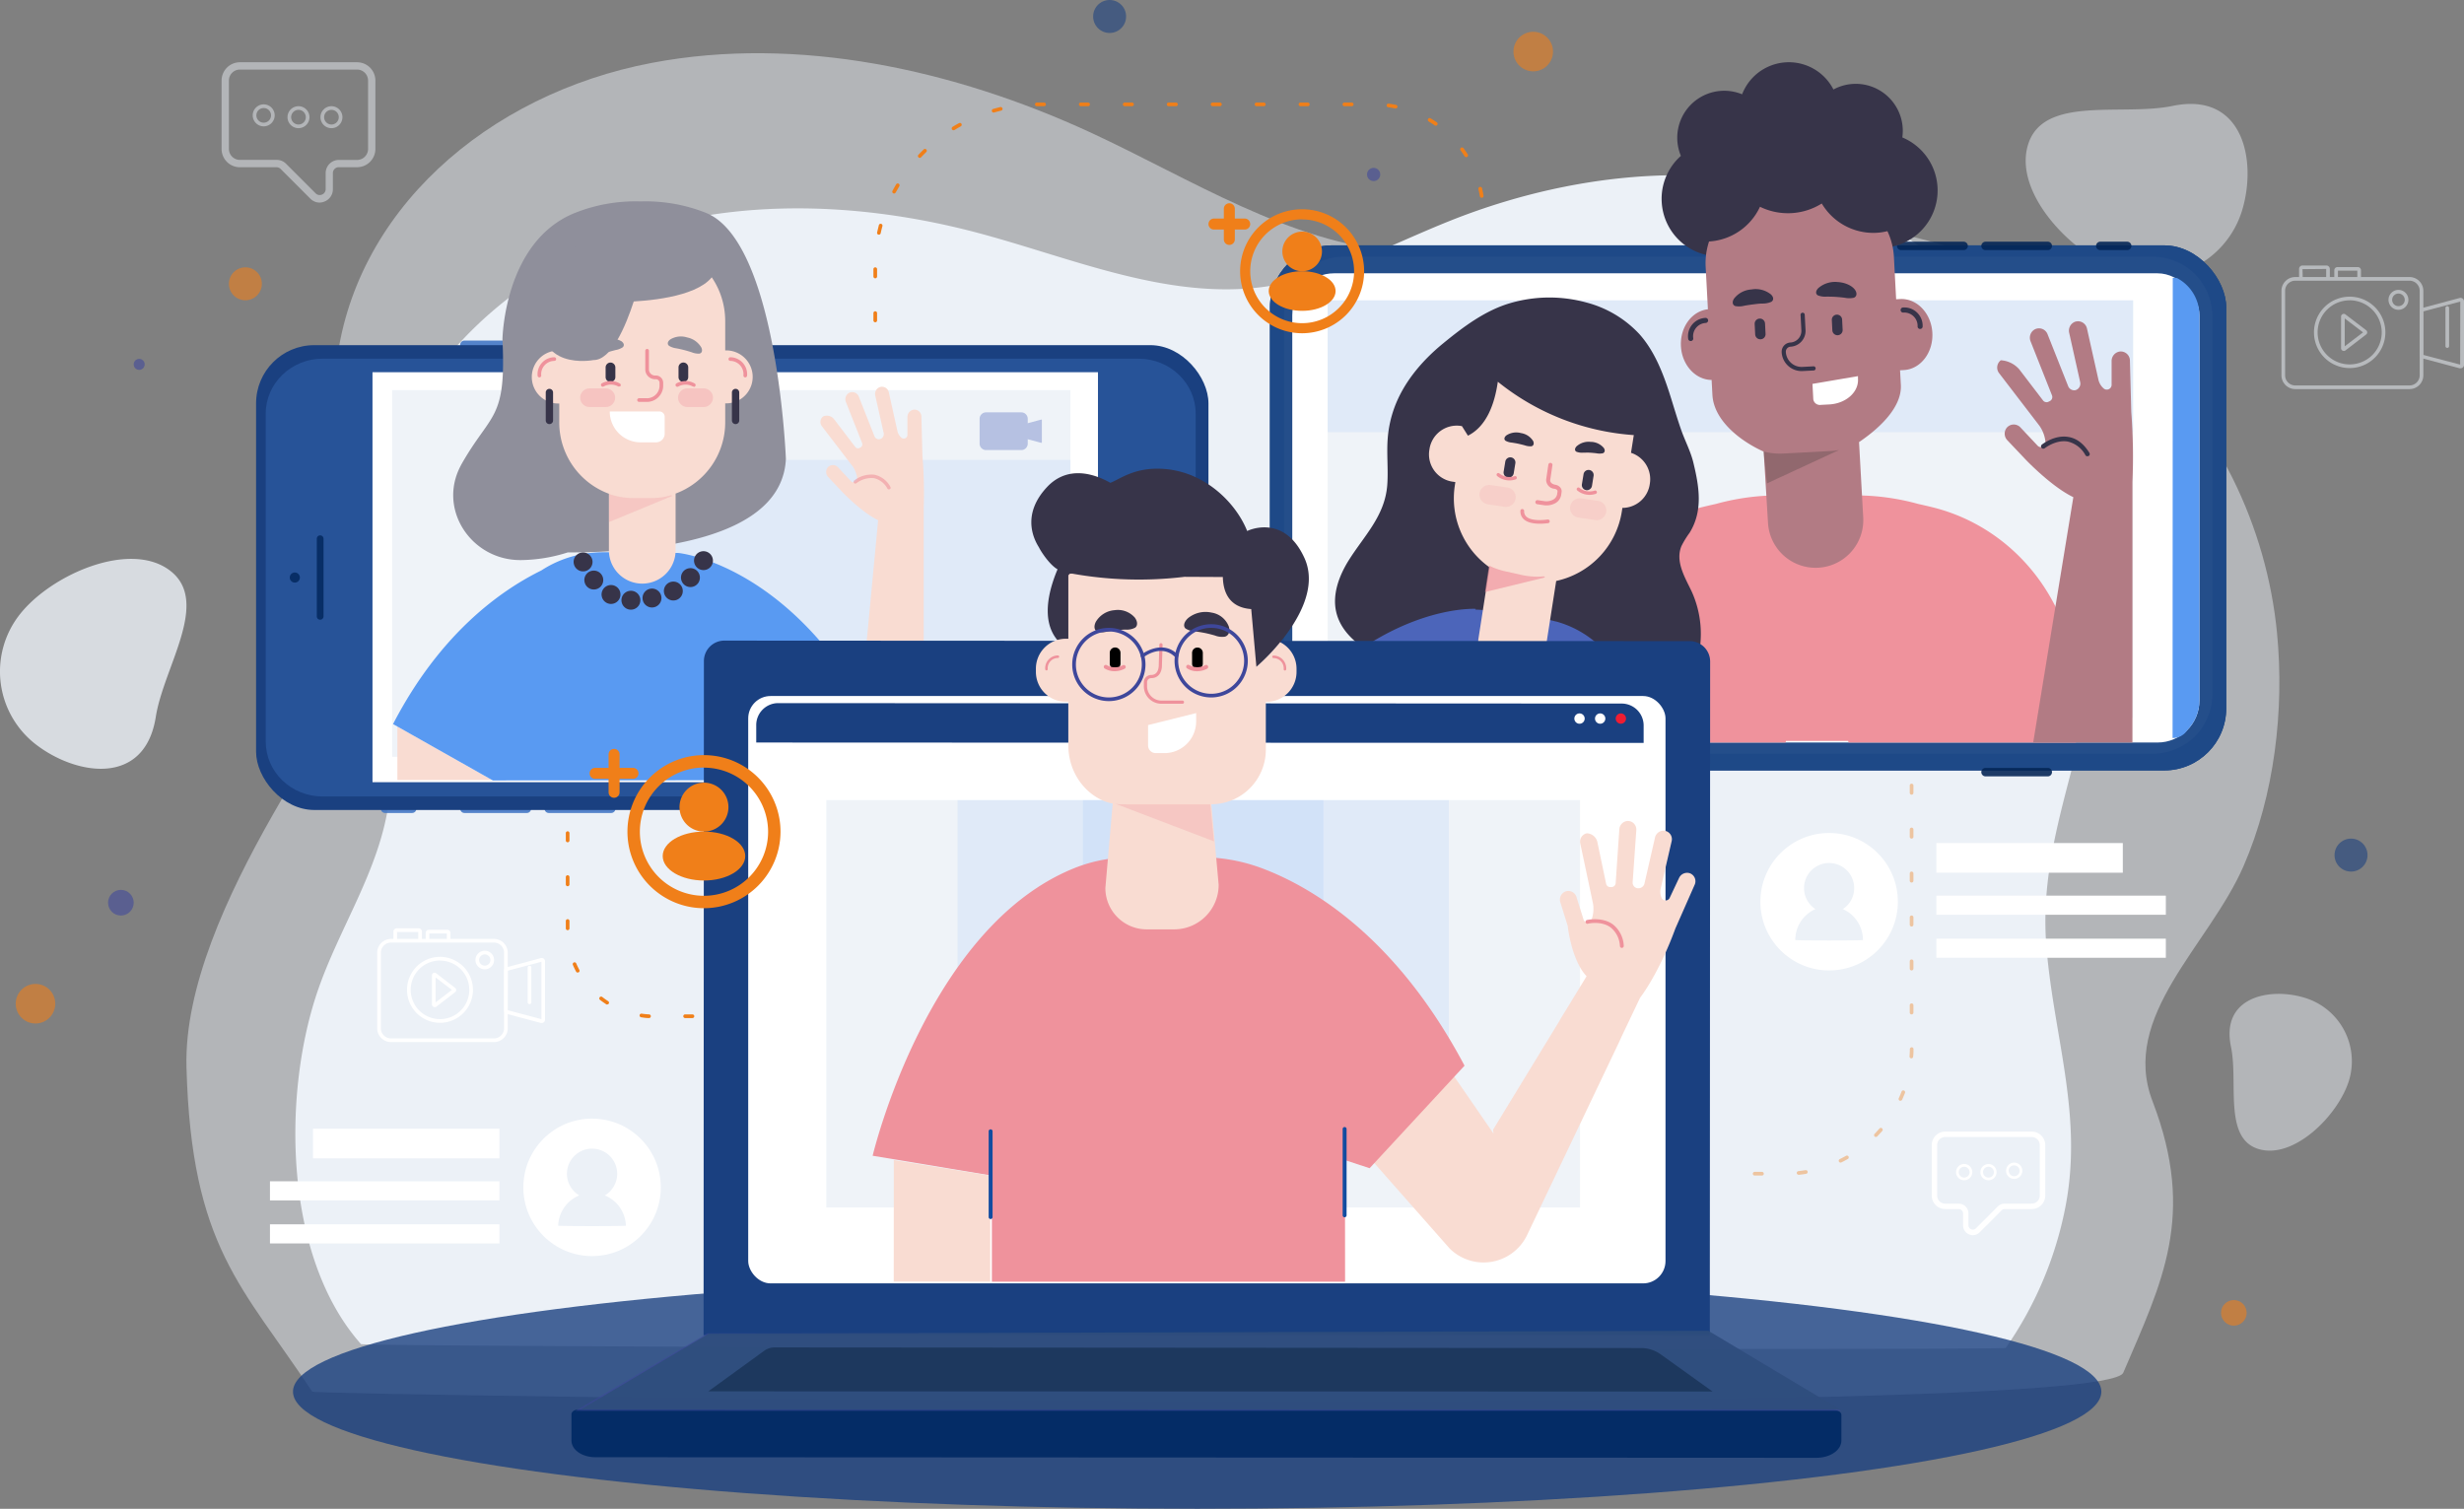 <svg xmlns="http://www.w3.org/2000/svg" xmlns:xlink="http://www.w3.org/1999/xlink" viewBox="0 0 672.86 412"><rect x="0" y="0" width="672.86" height="412" fill="#808080" stroke="none"/><defs><style>.cls-1{fill:none;}.cls-14,.cls-2,.cls-3,.cls-4{fill:#ecf1f7;}.cls-2{opacity:0.81;}.cls-3,.cls-9{opacity:0.47;}.cls-28,.cls-5,.cls-6{fill:#1a4080;}.cls-5{opacity:0.79;}.cls-34,.cls-6,.cls-7,.cls-8{opacity:0.58;}.cls-45,.cls-46,.cls-7{fill:#f07f19;}.cls-40,.cls-44,.cls-8{fill:#3e479b;}.cls-10{fill:#fff;}.cls-11{opacity:0.51;}.cls-12{fill:#143e7c;}.cls-13{fill:#1e4987;}.cls-14{opacity:0.03;}.cls-15,.cls-16,.cls-29{fill:#599af2;}.cls-16{opacity:0.1;}.cls-17{fill:#042556;}.cls-17,.cls-27,.cls-30,.cls-33,.cls-41{opacity:0.89;}.cls-18{clip-path:url(#clip-path);}.cls-19,.cls-25,.cls-26,.cls-34,.cls-36,.cls-37{fill:#ef929c;}.cls-20{fill:#b27b84;}.cls-21{fill:#373449;}.cls-22{fill:#33322f;opacity:0.25;}.cls-23,.cls-32{fill:#4c65ba;}.cls-24{fill:#f9dcd2;}.cls-25{opacity:0.64;}.cls-26{opacity:0.17;}.cls-27{fill:#4176c4;}.cls-29{opacity:0.21;}.cls-31{fill:#042a60;}.cls-32{opacity:0.35;}.cls-33{fill:#042b63;}.cls-35{fill:#8f8f9b;}.cls-36{opacity:0.27;}.cls-37{opacity:0.32;}.cls-38{fill:#042c66;}.cls-39{fill:#ef1d32;}.cls-40{opacity:0.53;}.cls-41{fill:#2f4e7c;}.cls-42{fill:#1d385e;}.cls-43{fill:#124ca0;}.cls-46{opacity:0.39;}</style><clipPath id="clip-path" transform="translate(-38.49 -34)"><path class="cls-1" d="M391.38,225.31V120.08a11.44,11.44,0,0,1,11.45-11.45H486.3L490,49l77-4,1.53,63.63h59.11a11.45,11.45,0,0,1,11.45,11.45V225.31a11.45,11.45,0,0,1-11.45,11.44H402.83A11.44,11.44,0,0,1,391.38,225.31Z"/></clipPath></defs><g id="BACKGROUND"><path class="cls-2" d="M48.18,237.2a25.15,25.15,0,0,1-4.38-35.3c8.54-11,30.28-20.53,41.23-12s-1.83,26.16-4,39.88C78,248.92,59.13,245.73,48.18,237.2Z" transform="translate(-38.49 -34)"/><path class="cls-3" d="M667.92,306.48a18.11,18.11,0,0,1,12,22.66c-3,9.57-15.15,21.57-24.72,18.61s-5.45-18.09-7.48-27.9C644.85,306.18,658.35,303.52,667.92,306.48Z" transform="translate(-38.49 -34)"/><path class="cls-3" d="M650.72,91.57a25.66,25.66,0,0,1-32.08,16.93c-13.54-4.18-30.52-21.45-26.34-35s25.61-7.71,39.48-10.58C651.13,58.92,654.9,78,650.72,91.57Z" transform="translate(-38.49 -34)"/><path class="cls-3" d="M618.31,408.84c10.52-24.6,20-42.79,8-74.09-9-23.34,15.42-42.56,24.86-64.29,8.4-19.33,11.17-42.59,9.12-63.65-2.8-28.77-16.26-57.58-39.57-78.17-36.33-32.09-91.27-40.17-139.43-32.76-20.17,3.11-40.18,8.61-60.83,6.88-30.12-2.53-56.66-19.84-84.08-32.54C299,52.94,256.22,43.64,216.53,51.16c-45,8.53-81.9,40.73-86.3,83.46-2,19.36,18.27,53.47,11.88,71.82-6.49,18.61-53.87,75.61-52.7,119,1.33,49.34,15.38,59.85,34.33,88.58C124.39,415,612.63,422.15,618.31,408.84Z" transform="translate(-38.49 -34)"/><path class="cls-4" d="M586.22,402.07a100.92,100.92,0,0,0,16.19-38c5.07-25.23-3.06-46.75-5.09-71.49-1.92-23.42,6.39-43.12,11-65.42,4.11-19.86,2.74-42.34-2.42-61.85-7-26.64-23.25-51.31-46.6-66.35-36.4-23.43-84.93-20.67-125.13-4.55-16.84,6.75-33.15,15.73-51.18,18-26.3,3.31-51.9-8-77.52-14.83-34.88-9.26-73.16-9.94-106.07,4.67-37.3,16.57-63.83,54-60.73,95.16,1.4,18.66,8.59,37.08,6,55.62-2.58,18.81-13.75,34.54-19.66,52.25-9.46,28.31-8.86,72.2,12.06,95.75C137.83,401.88,585.68,402.85,586.22,402.07Z" transform="translate(-38.49 -34)"/><ellipse class="cls-5" cx="326.92" cy="380.02" rx="246.91" ry="31.98"/><circle class="cls-6" cx="642.01" cy="233.5" r="4.5"/><circle class="cls-6" cx="303.01" cy="4.5" r="4.5"/><circle class="cls-7" cx="610.01" cy="358.5" r="3.5"/><circle class="cls-7" cx="67.01" cy="77.5" r="4.5"/><circle class="cls-8" cx="33.01" cy="246.5" r="3.5"/><circle class="cls-8" cx="38.01" cy="99.5" r="1.5"/><path class="cls-7" d="M462.46,49.22a5.4,5.4,0,1,1-4.16-6.42A5.39,5.39,0,0,1,462.46,49.22Z" transform="translate(-38.49 -34)"/><path class="cls-7" d="M53.46,309.22a5.4,5.4,0,1,1-4.16-6.42A5.39,5.39,0,0,1,53.46,309.22Z" transform="translate(-38.49 -34)"/><path class="cls-8" d="M415.36,82A1.8,1.8,0,1,1,414,79.89,1.8,1.8,0,0,1,415.36,82Z" transform="translate(-38.49 -34)"/></g><g id="OBJECTS"><g class="cls-9"><path class="cls-4" d="M125.77,89.32a3.56,3.56,0,0,1-2.53-1.07l-8.11-8.11a1.57,1.57,0,0,0-1.14-.47H104a5,5,0,0,1-5-5V56a5,5,0,0,1,5-5h32a5,5,0,0,1,5,5V74.66a5,5,0,0,1-5,5h-5a1.61,1.61,0,0,0-1.61,1.61V85.7A3.57,3.57,0,0,1,127.18,89,3.69,3.69,0,0,1,125.77,89.32ZM104,53a3,3,0,0,0-3,3V74.66a3,3,0,0,0,3,3h10a3.57,3.57,0,0,1,2.55,1l8.12,8.12a1.55,1.55,0,0,0,1.75.35,1.58,1.58,0,0,0,1-1.49V81.28A3.61,3.61,0,0,1,131,77.67h5a3,3,0,0,0,3-3V56a3,3,0,0,0-3-3Z" transform="translate(-38.49 -34)"/><path class="cls-4" d="M110.5,68.5a3,3,0,1,1,3-3A3,3,0,0,1,110.5,68.5Zm0-5a2,2,0,1,0,2,2A2,2,0,0,0,110.5,63.5Z" transform="translate(-38.49 -34)"/><path class="cls-4" d="M120,69a3,3,0,1,1,3-3A3,3,0,0,1,120,69Zm0-5a2,2,0,1,0,2,2A2,2,0,0,0,120,64Z" transform="translate(-38.49 -34)"/><path class="cls-4" d="M129,69a3,3,0,1,1,3-3A3,3,0,0,1,129,69Zm0-5a2,2,0,1,0,2,2A2,2,0,0,0,129,64Z" transform="translate(-38.49 -34)"/></g><path class="cls-10" d="M576.2,371.07a2.62,2.62,0,0,1-1.64-2.46v-3.26a1.19,1.19,0,0,0-1.19-1.19H569.7a3.7,3.7,0,0,1-3.7-3.7V346.7a3.7,3.7,0,0,1,3.7-3.7h23.6a3.7,3.7,0,0,1,3.7,3.7v13.76a3.7,3.7,0,0,1-3.7,3.7h-7.37a1.18,1.18,0,0,0-.84.35l-6,6a2.67,2.67,0,0,1-1.87.78A2.72,2.72,0,0,1,576.2,371.07Zm-6.5-26.59a2.21,2.21,0,0,0-2.22,2.22v13.76a2.21,2.21,0,0,0,2.22,2.22h3.67a2.67,2.67,0,0,1,2.66,2.67v3.26a1.19,1.19,0,0,0,2,.84l6-6a2.65,2.65,0,0,1,1.88-.78h7.37a2.21,2.21,0,0,0,2.22-2.22V346.7a2.21,2.21,0,0,0-2.22-2.22Z" transform="translate(-38.49 -34)"/><path class="cls-10" d="M586.3,353.7a2.22,2.22,0,1,1,2.21,2.22A2.21,2.21,0,0,1,586.3,353.7Zm.74,0a1.48,1.48,0,1,0,1.47-1.47A1.47,1.47,0,0,0,587,353.7Z" transform="translate(-38.49 -34)"/><path class="cls-10" d="M579.29,354.07a2.21,2.21,0,1,1,2.21,2.22A2.21,2.21,0,0,1,579.29,354.07Zm.73,0a1.48,1.48,0,1,0,1.48-1.47A1.48,1.48,0,0,0,580,354.07Z" transform="translate(-38.49 -34)"/><path class="cls-10" d="M572.64,354.07a2.22,2.22,0,1,1,2.22,2.22A2.22,2.22,0,0,1,572.64,354.07Zm.74,0a1.48,1.48,0,1,0,1.48-1.47A1.48,1.48,0,0,0,573.38,354.07Z" transform="translate(-38.49 -34)"/><path class="cls-10" d="M173.37,318.56h-28.1a3.77,3.77,0,0,1-3.77-3.77V294.16a3.77,3.77,0,0,1,3.77-3.77h28.1a3.77,3.77,0,0,1,3.77,3.77v20.63A3.77,3.77,0,0,1,173.37,318.56Zm-28.1-27.17a2.77,2.77,0,0,0-2.77,2.77v20.63a2.78,2.78,0,0,0,2.77,2.77h28.1a2.78,2.78,0,0,0,2.77-2.77V294.16a2.77,2.77,0,0,0-2.77-2.77Z" transform="translate(-38.49 -34)"/><path class="cls-10" d="M186.43,313.34l-.23,0-9.39-2.5a.91.91,0,0,1-.67-.87V299a.9.9,0,0,1,.67-.86l9.39-2.51a.91.91,0,0,1,.78.16.9.9,0,0,1,.35.71v15.94a.89.89,0,0,1-.9.9Zm0-1h0Zm-9.32-2.49,9.23,2.46,0-15.69-9.19,2.45Zm-.07,0Z" transform="translate(-38.49 -34)"/><path class="cls-10" d="M153.21,291.16a.5.5,0,0,1-.5-.5V288.5h-5.79v2.16a.51.51,0,0,1-.5.5.5.5,0,0,1-.5-.5V288.4a.89.89,0,0,1,.89-.9h6a.9.9,0,0,1,.9.9v2.26A.51.51,0,0,1,153.21,291.16Z" transform="translate(-38.49 -34)"/><path class="cls-10" d="M161,291.16a.5.5,0,0,1-.5-.5V288.9h-4.77v1.76a.51.51,0,0,1-.5.5.5.5,0,0,1-.5-.5v-1.92a.84.84,0,0,1,.83-.84h5.1a.85.85,0,0,1,.84.84v1.92A.5.5,0,0,1,161,291.16Z" transform="translate(-38.49 -34)"/><path class="cls-10" d="M158.64,313.29a9,9,0,1,1,9-9A9,9,0,0,1,158.64,313.29Zm0-17a8,8,0,1,0,8,8A8,8,0,0,0,158.64,296.31Z" transform="translate(-38.49 -34)"/><path class="cls-10" d="M157.17,309a.71.71,0,0,1-.32-.07.73.73,0,0,1-.41-.65v-7.94a.72.72,0,0,1,1.16-.57l5.19,4a.73.73,0,0,1,0,1.15l-5.19,4A.68.68,0,0,1,157.17,309Zm-.17-.94Zm.44-7.15v6.81l4.45-3.41Z" transform="translate(-38.49 -34)"/><path class="cls-10" d="M170.87,298.69a2.54,2.54,0,1,1,2.54-2.54A2.54,2.54,0,0,1,170.87,298.69Zm0-4.08a1.54,1.54,0,1,0,1.54,1.54A1.54,1.54,0,0,0,170.87,294.61Z" transform="translate(-38.49 -34)"/><path class="cls-10" d="M183.09,308.2a.51.51,0,0,1-.5-.5v-9.51a.5.5,0,0,1,.5-.5.5.5,0,0,1,.5.5v9.51A.5.5,0,0,1,183.09,308.2Z" transform="translate(-38.49 -34)"/><g class="cls-11"><path class="cls-4" d="M696.47,140.25h-31.2a3.77,3.77,0,0,1-3.77-3.77V113.42a3.77,3.77,0,0,1,3.77-3.77h31.2a3.78,3.78,0,0,1,3.78,3.77v23.06A3.78,3.78,0,0,1,696.47,140.25Zm-31.2-29.6a2.77,2.77,0,0,0-2.77,2.77v23.06a2.77,2.77,0,0,0,2.77,2.77h31.2a2.78,2.78,0,0,0,2.78-2.77V113.42a2.78,2.78,0,0,0-2.78-2.77Z" transform="translate(-38.49 -34)"/><path class="cls-4" d="M710.41,134.57l-.24,0-10.23-2.73a.93.93,0,0,1-.69-.91V119a.93.93,0,0,1,.69-.9l10.23-2.73a.9.9,0,0,1,.81.16.94.94,0,0,1,.37.74v17.37a.91.91,0,0,1-.37.74A.9.9,0,0,1,710.41,134.57Zm0-1h0Zm-.08-17.22-10.15,2.7,0,11.85,10.12,2.66Z" transform="translate(-38.49 -34)"/><path class="cls-4" d="M674.21,110.4a.51.51,0,0,1-.5-.5v-2.46l-6.46.06.06,2.4a.5.5,0,0,1-1,0v-2.46a.94.94,0,0,1,.94-.94h6.53a.94.94,0,0,1,.93.94v2.46A.5.5,0,0,1,674.21,110.4Z" transform="translate(-38.49 -34)"/><path class="cls-4" d="M682.72,110.4a.51.51,0,0,1-.5-.5v-2h-5.29v2a.5.5,0,0,1-.5.5.51.51,0,0,1-.5-.5v-2.1a.87.87,0,0,1,.87-.87h5.55a.87.87,0,0,1,.87.87v2.1A.5.5,0,0,1,682.72,110.4Z" transform="translate(-38.49 -34)"/><path class="cls-4" d="M680.13,134.51a9.75,9.75,0,1,1,9.75-9.75A9.76,9.76,0,0,1,680.13,134.51Zm0-18.5a8.75,8.75,0,1,0,8.75,8.75A8.77,8.77,0,0,0,680.13,116Z" transform="translate(-38.49 -34)"/><path class="cls-4" d="M678.52,129.83a.8.8,0,0,1-.33-.08.74.74,0,0,1-.41-.66v-8.65a.73.73,0,0,1,.42-.66.72.72,0,0,1,.77.07l5.66,4.32a.75.75,0,0,1,.29.59.72.72,0,0,1-.3.59L679,129.67A.69.69,0,0,1,678.52,129.83Zm.26-8.87v7.6l5-3.8Zm5.24,4Zm0-.41Z" transform="translate(-38.49 -34)"/><path class="cls-4" d="M693.46,118.6a2.72,2.72,0,1,1,2.71-2.72A2.73,2.73,0,0,1,693.46,118.6Zm0-4.44a1.72,1.72,0,1,0,1.71,1.72A1.73,1.73,0,0,0,693.46,114.16Z" transform="translate(-38.49 -34)"/><path class="cls-4" d="M706.78,129a.5.5,0,0,1-.5-.5V118.1a.5.5,0,0,1,.5-.5.51.51,0,0,1,.5.5v10.36A.5.5,0,0,1,706.78,129Z" transform="translate(-38.49 -34)"/></g><circle class="cls-10" cx="499.49" cy="246.23" r="18.77"/><path class="cls-4" d="M544.83,276.51a6.85,6.85,0,1,1-6.85-6.85A6.85,6.85,0,0,1,544.83,276.51Z" transform="translate(-38.49 -34)"/><path class="cls-4" d="M547.22,290.69c0,.16-18.48.16-18.48,0a9.24,9.24,0,0,1,18.48,0Z" transform="translate(-38.49 -34)"/><rect class="cls-10" x="528.78" y="230.21" width="50.91" height="8.1"/><rect class="cls-10" x="528.78" y="244.57" width="62.66" height="5.22"/><rect class="cls-10" x="528.78" y="256.32" width="62.66" height="5.22"/><circle class="cls-10" cx="161.68" cy="324.23" r="18.77"/><path class="cls-4" d="M193.31,354.51a6.86,6.86,0,1,0,6.86-6.85A6.86,6.86,0,0,0,193.31,354.51Z" transform="translate(-38.49 -34)"/><path class="cls-4" d="M190.92,368.69c0,.16,18.49.16,18.49,0a9.25,9.25,0,0,0-18.49,0Z" transform="translate(-38.49 -34)"/><rect class="cls-10" x="85.47" y="308.21" width="50.91" height="8.1"/><rect class="cls-10" x="73.72" y="322.57" width="62.66" height="5.22"/><rect class="cls-10" x="73.72" y="334.32" width="62.66" height="5.22"/><rect class="cls-12" x="346.79" y="67" width="261.14" height="143.38" rx="16.94"/><rect class="cls-13" x="346.79" y="67" width="261.14" height="143.38" rx="16.94"/><path class="cls-14" d="M389.13,223.81V120.1a16.25,16.25,0,0,1,16.45-16h220.6a16.25,16.25,0,0,1,16.45,16V223.81a16.24,16.24,0,0,1-16.45,16H405.58A16.24,16.24,0,0,1,389.13,223.81Z" transform="translate(-38.49 -34)"/><rect class="cls-10" x="352.89" y="74.63" width="247.71" height="128.13" rx="11.45"/><path class="cls-15" d="M631.77,235.53a4.67,4.67,0,0,0,4.08-2.25,11.41,11.41,0,0,0,3.24-8V120.08A11.43,11.43,0,0,0,633,109.94a7.62,7.62,0,0,0-1.18-.09Z" transform="translate(-38.49 -34)"/><rect class="cls-2" x="362.55" y="82" width="219.96" height="114"/><rect class="cls-16" x="362.55" y="82" width="219.96" height="36"/><path class="cls-17" d="M610.87,101.15h0A1.16,1.16,0,0,1,612,100h7.38a1.16,1.16,0,0,1,1.15,1.15h0a1.15,1.15,0,0,1-1.15,1.15H612A1.15,1.15,0,0,1,610.87,101.15Z" transform="translate(-38.49 -34)"/><path class="cls-17" d="M579.54,244.85h0a1.15,1.15,0,0,1,1.15-1.15h17a1.14,1.14,0,0,1,1.15,1.15h0a1.15,1.15,0,0,1-1.15,1.15h-17A1.16,1.16,0,0,1,579.54,244.85Z" transform="translate(-38.49 -34)"/><path class="cls-17" d="M579.54,101.15h0a1.16,1.16,0,0,1,1.15-1.15h17a1.15,1.15,0,0,1,1.15,1.15h0a1.14,1.14,0,0,1-1.15,1.15h-17A1.15,1.15,0,0,1,579.54,101.15Z" transform="translate(-38.49 -34)"/><path class="cls-17" d="M556.51,101.15h0a1.15,1.15,0,0,1,1.15-1.15h17.05a1.16,1.16,0,0,1,1.15,1.15h0a1.15,1.15,0,0,1-1.15,1.15H557.66A1.14,1.14,0,0,1,556.51,101.15Z" transform="translate(-38.49 -34)"/><g class="cls-18"><path class="cls-19" d="M566.29,172.54c-1.39-.34-2.72-.65-4-.93A63.81,63.81,0,0,0,548,169.34h0c-.2,0-.23,0-.13,0-1.3-.06-2.62-.1-4-.09H540l-5.32,0-5.31,0h-3.87c-1.35,0-2.67,0-4,.09q.16,0-.12,0h0a63.62,63.62,0,0,0-14.31,2.27c-1.28.28-2.62.59-4,.93-21.34,5.32-36.8,24-39,46-.21.39-.42.76-.62,1.16l.49.27c-.11,1.48-.16,3-.14,4.48L464,237h62l.22-.68,16.94,0,.22.7h62l.14-12.51C605.78,199.87,589.5,178.33,566.29,172.54Z" transform="translate(-38.49 -34)"/><path class="cls-20" d="M604.67,169.76c-5.93-2.82-13-10.24-13-10.24l-5-5.28a2.6,2.6,0,0,1-.26-3.34,2.5,2.5,0,0,1,3.81-.19l4.7,5a1.25,1.25,0,0,0,2.16-.87,9.51,9.51,0,0,0-1.61-4.5s-11.08-14.45-11.08-14.45a2.5,2.5,0,0,1,.47-3.51h0a7.23,7.23,0,0,1,5.06,2.5l6.48,8.48a1.21,1.21,0,0,0,1.47.35l.35-.17a1.24,1.24,0,0,0,.62-1.58l-5.84-14.74a2.61,2.61,0,0,1,1-3.2,2.5,2.5,0,0,1,3.62,1.22l5.64,14.22a1.77,1.77,0,0,0,2,1.08,1.86,1.86,0,0,0,1.28-2.19l-3-13.44a2.61,2.61,0,0,1,1.47-3,2.51,2.51,0,0,1,3.38,1.78l3.13,14a4.46,4.46,0,0,0,1.44,2.39,1.31,1.31,0,0,0,2.16-1l0-6.44a2.61,2.61,0,0,1,2.23-2.65,2.5,2.5,0,0,1,2.77,2.48l.37,14a161.81,161.81,0,0,1,.32,19.09l0,93.62a17.1,17.1,0,0,1-22.68,16.16h0a6.31,6.31,0,0,1-9.71-6.27Z" transform="translate(-38.49 -34)"/><path class="cls-21" d="M608.79,158.52l.07,0a.62.62,0,0,0,.2-.85c-1.54-2.5-3.48-4-5.75-4.35-3.79-.65-7.08,2-7.22,2.07a.62.62,0,1,0,.78,1s3-2.37,6.24-1.82a7.34,7.34,0,0,1,4.89,3.78A.63.63,0,0,0,608.79,158.52Z" transform="translate(-38.49 -34)"/><path class="cls-21" d="M492.26,89.1a15.67,15.67,0,0,1,5.24-12.54,12.83,12.83,0,0,1,16.72-16.81,13.68,13.68,0,0,1,24.94-1.31,12.7,12.7,0,0,1,5.42-1.53,12.85,12.85,0,0,1,13.5,12.15,13.47,13.47,0,0,1-.11,2.47,15.69,15.69,0,0,1-3.78,30c.36,8.47-46.09,10.93-46.63,2.47A15.69,15.69,0,0,1,492.26,89.1Z" transform="translate(-38.49 -34)"/><path class="cls-20" d="M566.17,124.9c-.28-5.34-4.22-9.48-8.81-9.24l-1.08.06-.61-11.6a18.79,18.79,0,0,0-1.77-7,15.71,15.71,0,0,1-3,.45,16.39,16.39,0,0,1-14.93-8,17.4,17.4,0,0,1-16.87.89,16.4,16.4,0,0,1-13.91,9.48,19,19,0,0,0-.93,6.88l.62,11.63c-4.38.5-7.64,4.89-7.37,10.07s4,9.2,8.38,9.23l.22,4.07c.36,6.89,7.42,12.54,14,15.5l1.18,19.46a13,13,0,0,0,26-1.51l-1.14-20.55c5.55-3.75,11.74-9.5,11.42-15.61l-.22-4,1.08-.06C563,134.77,566.45,130.24,566.17,124.9Z" transform="translate(-38.49 -34)"/><path class="cls-22" d="M525.51,157.84a17.92,17.92,0,0,1-5.45-.55L521,166l19.72-9.12a17.17,17.17,0,0,1-2.27.28Z" transform="translate(-38.49 -34)"/><path class="cls-21" d="M500.22,127.13a.69.69,0,0,1-.73-.65,5,5,0,0,1,4.72-5.67.69.69,0,0,1,.73.65.7.7,0,0,1-.66.73,3.63,3.63,0,0,0-3.4,4.21A.69.69,0,0,1,500.22,127.13Z" transform="translate(-38.49 -34)"/><path class="cls-21" d="M562.87,123.83a.68.68,0,0,1-.73-.65,3.65,3.65,0,0,0-3.83-3.83.7.7,0,1,1-.07-1.39,5,5,0,0,1,5.28,5.14A.69.69,0,0,1,562.87,123.83Z" transform="translate(-38.49 -34)"/><path class="cls-21" d="M519.27,126.65h0a1.41,1.41,0,0,1-1.48-1.33l-.14-2.81A1.4,1.4,0,0,1,519,121h0a1.41,1.41,0,0,1,1.48,1.33l.14,2.81A1.4,1.4,0,0,1,519.27,126.65Z" transform="translate(-38.49 -34)"/><path class="cls-21" d="M540.34,125.54h0a1.41,1.41,0,0,1-1.48-1.33l-.14-2.81a1.4,1.4,0,0,1,1.33-1.48h0a1.42,1.42,0,0,1,1.48,1.33l.14,2.81A1.4,1.4,0,0,1,540.34,125.54Z" transform="translate(-38.49 -34)"/><path class="cls-21" d="M522.17,116.43a5.92,5.92,0,0,1-2.39.46c-.86,0-1.73.13-2.48.22s-1.61.22-2.46.37a5.8,5.8,0,0,1-2.43.11c-.68-.19-1.06-.94-.43-2a6.52,6.52,0,0,1,4.79-2.55,6.66,6.66,0,0,1,5.31,1.35C523,115.27,522.78,116.08,522.17,116.43Z" transform="translate(-38.49 -34)"/><path class="cls-21" d="M544.7,115.31a6,6,0,0,1-2.43,0c-.85-.11-1.71-.19-2.46-.24s-1.62-.07-2.49-.07a5.57,5.57,0,0,1-2.38-.33c-.61-.31-.78-1.11.09-2a7,7,0,0,1,5.32-1.65c2.49.16,4.22,1.29,4.8,2.28S545.39,115.08,544.7,115.31Z" transform="translate(-38.49 -34)"/><path class="cls-10" d="M538,144.44l-2.27.12a1.82,1.82,0,0,1-2.07-1.49l-.23-4.24,12.43-2.12,0,.7C546.12,141.05,542.59,144.2,538,144.44Z" transform="translate(-38.49 -34)"/><path class="cls-21" d="M533.83,135.16l-3.08.16a5.45,5.45,0,0,1-5.73-5.15,2.53,2.53,0,0,1,2.38-2.64,3.18,3.18,0,0,0,3-3.34l-.22-4.2a.56.56,0,0,1,.54-.6.57.57,0,0,1,.6.54l.22,4.2a4.33,4.33,0,0,1-4.08,4.54,1.37,1.37,0,0,0-1.3,1.44,4.32,4.32,0,0,0,4.53,4.08l3.08-.16a.57.57,0,0,1,.06,1.13Z" transform="translate(-38.49 -34)"/><path class="cls-21" d="M502,214.3a28,28,0,0,0-1.56-18.8c-1.84-3.87-4.52-8.17-2.79-12.38a24.91,24.91,0,0,1,2.22-3.62c3.79-6.09,2.58-12.82,1-19.33-.75-3-2.23-5.77-3.27-8.72-1.16-3.29-2.12-6.65-3.19-10-1.89-5.86-4.22-11.74-8.3-16.28a30.19,30.19,0,0,0-14.43-8.57,38.09,38.09,0,0,0-20.8.18c-6.87,2-12.88,6.54-18.39,11.06-5.67,4.65-10.69,10.53-13.25,17.54a31.55,31.55,0,0,0-1.78,8.1c-.36,4.26.16,8.53-.13,12.8-.59,8.62-6.35,14-10.64,20.89-2.56,4.15-4.39,9.13-3.33,13.87,1.46,6.5,7.72,10.5,13.61,13.38A158.15,158.15,0,0,0,459.21,228c11.58,2,26.32,4.6,36.45-3.52A19.4,19.4,0,0,0,502,214.3Z" transform="translate(-38.49 -34)"/><path class="cls-23" d="M498,236.34c-7.42-13.35-16.28-21.56-23.19-26.41a28.16,28.16,0,0,0-11.39-6.22v0c-.16,0-.19-.05-.11,0A27.34,27.34,0,0,0,460,203l-3.27-.48L448,201.22l-3.27-.48a29.64,29.64,0,0,0-3.37-.28l.12-.2s-28.63-1.72-55.44,34.78C386.07,235,500.82,241.37,498,236.34Z" transform="translate(-38.49 -34)"/><path class="cls-24" d="M447.51,138.24c-.85,5.95-3,12.14-8.16,14.73l-1.64-2.61-.42-.07a7.54,7.54,0,0,0-8.46,6.46h0a7.53,7.53,0,0,0,6.08,8.74l1,.15-.13.88a23.06,23.06,0,0,0,9.47,22.4l-3,19.27a9.27,9.27,0,0,0,18.32,2.87l2.88-18.42a23.09,23.09,0,0,0,17.93-19l.15-.95a7.57,7.57,0,0,0,7.48-6.54h0a7.57,7.57,0,0,0-5.13-8.5l.76-4.84A66.4,66.4,0,0,1,447.51,138.24Z" transform="translate(-38.49 -34)"/><path class="cls-25" d="M454,191l-4.47-1a19.45,19.45,0,0,1-4.42-1.56l-1.1,7.23,16.41-4-.32-.29A19.44,19.44,0,0,1,454,191Z" transform="translate(-38.49 -34)"/><path class="cls-26" d="M469.51,175.33l4.6.68a2.65,2.65,0,0,0,3-2.24h0a2.65,2.65,0,0,0-2.24-3l-4.6-.68a2.67,2.67,0,0,0-3,2.24h0A2.66,2.66,0,0,0,469.51,175.33Z" transform="translate(-38.49 -34)"/><path class="cls-26" d="M444.77,171.69l4.6.69a2.66,2.66,0,0,0,3-2.25h0a2.66,2.66,0,0,0-2.24-3l-4.6-.68a2.67,2.67,0,0,0-3,2.24h0A2.66,2.66,0,0,0,444.77,171.69Z" transform="translate(-38.49 -34)"/><path class="cls-19" d="M460.53,172a5,5,0,0,1-.54-.06l-1.74-.26a.56.56,0,0,1-.48-.63.55.55,0,0,1,.64-.47l1.74.25a3.87,3.87,0,0,0,2.43-.38A2.1,2.1,0,0,0,463.7,169l.12-.84a.55.55,0,0,0-.15-.38,1.27,1.27,0,0,0-.66-.31,2.45,2.45,0,0,1-2.3-2.53l.6-4.07a.56.56,0,0,1,.64-.47.55.55,0,0,1,.47.63l-.6,4.08c-.08.56.54,1.13,1.36,1.25a2.28,2.28,0,0,1,1.29.65,1.56,1.56,0,0,1,.46,1.31l-.12.84a3.16,3.16,0,0,1-1.69,2.29A5,5,0,0,1,460.53,172Z" transform="translate(-38.49 -34)"/><path class="cls-21" d="M471.63,167.84h0a1.4,1.4,0,0,0,1.59-1.16l.44-2.74a1.39,1.39,0,0,0-1.15-1.6h0a1.38,1.38,0,0,0-1.59,1.15l-.45,2.75A1.4,1.4,0,0,0,471.63,167.84Z" transform="translate(-38.49 -34)"/><path class="cls-21" d="M450.26,164.4h0a1.39,1.39,0,0,0,1.59-1.15l.45-2.75a1.4,1.4,0,0,0-1.16-1.6h0a1.38,1.38,0,0,0-1.59,1.15l-.45,2.75A1.4,1.4,0,0,0,450.26,164.4Z" transform="translate(-38.49 -34)"/><path class="cls-19" d="M469.54,167.11a.58.58,0,0,1,.25.09,4.34,4.34,0,0,0,4.13.78.46.46,0,1,1,.37.85,5.26,5.26,0,0,1-5.06-.88.46.46,0,0,1-.09-.65A.46.46,0,0,1,469.54,167.11Z" transform="translate(-38.49 -34)"/><path class="cls-19" d="M447.67,163.17a.54.54,0,0,1,.24.09,4.36,4.36,0,0,0,4.14.78.46.46,0,0,1,.61.24.47.47,0,0,1-.24.61,5.26,5.26,0,0,1-5.06-.88.47.47,0,0,1-.1-.65A.49.49,0,0,1,447.67,163.17Z" transform="translate(-38.49 -34)"/><path class="cls-19" d="M454.18,173a.49.49,0,0,0-.5.49,2.88,2.88,0,0,0,1,2.37c2,1.73,6.39,1,6.58,1a.5.5,0,1,0-.17-1s-4.11.68-5.75-.75a1.9,1.9,0,0,1-.64-1.59.51.51,0,0,0-.49-.51Z" transform="translate(-38.49 -34)"/><path class="cls-21" d="M456.67,155.86a4.3,4.3,0,0,1-1.76-.24c-.61-.17-1.23-.32-1.77-.44s-1.17-.22-1.8-.32a4.3,4.3,0,0,1-1.7-.49c-.43-.3-.5-.9.2-1.48a4.92,4.92,0,0,1,4-.63,4.74,4.74,0,0,1,3.32,2.18C457.51,155.24,457.19,155.76,456.67,155.86Z" transform="translate(-38.49 -34)"/><path class="cls-21" d="M476.19,157.77a4.41,4.41,0,0,1-1.78,0c-.63-.07-1.26-.13-1.82-.16s-1.19,0-1.82,0a4.27,4.27,0,0,1-1.76-.24c-.47-.22-.63-.81,0-1.49a4.93,4.93,0,0,1,3.82-1.22,4.7,4.7,0,0,1,3.61,1.65C476.92,157,476.68,157.59,476.19,157.77Z" transform="translate(-38.49 -34)"/></g><path class="cls-27" d="M152.18,254.85h0A1.15,1.15,0,0,1,151,256h-7.37a1.15,1.15,0,0,1-1.15-1.15h0a1.14,1.14,0,0,1,1.15-1.15H151A1.14,1.14,0,0,1,152.18,254.85Z" transform="translate(-38.49 -34)"/><path class="cls-27" d="M183.51,128.15h0a1.14,1.14,0,0,1-1.15,1.15H165.31a1.15,1.15,0,0,1-1.15-1.15h0a1.16,1.16,0,0,1,1.15-1.15h17.05A1.15,1.15,0,0,1,183.51,128.15Z" transform="translate(-38.49 -34)"/><path class="cls-27" d="M183.51,254.85h0a1.15,1.15,0,0,1-1.15,1.15H165.31a1.16,1.16,0,0,1-1.15-1.15h0a1.15,1.15,0,0,1,1.15-1.15h17.05A1.14,1.14,0,0,1,183.51,254.85Z" transform="translate(-38.49 -34)"/><path class="cls-27" d="M206.55,254.85h0A1.16,1.16,0,0,1,205.4,256H188.35a1.15,1.15,0,0,1-1.15-1.15h0a1.14,1.14,0,0,1,1.15-1.15H205.4A1.15,1.15,0,0,1,206.55,254.85Z" transform="translate(-38.49 -34)"/><rect class="cls-28" x="69.93" y="94.25" width="260.07" height="126.93" rx="15.89"/><path class="cls-29" d="M365,146.94v89.55c0,8.26-6.95,15-15.52,15H126.57c-8.57,0-15.52-6.7-15.52-15V146.94c0-8.27,7-15,15.52-15H349.48C358.05,132,365,138.67,365,146.94Z" transform="translate(-38.49 -34)"/><rect class="cls-10" x="101.72" y="101.64" width="198.11" height="111.95"/><g class="cls-30"><path class="cls-31" d="M119,190.33a1.38,1.38,0,1,1-1.38,1.38A1.38,1.38,0,0,1,119,190.33Z" transform="translate(-38.49 -34)"/></g><g class="cls-30"><path class="cls-31" d="M126.84,181.11v21.2a.92.92,0,0,1-.92.92h0a.92.92,0,0,1-.92-.92v-21.2a.92.92,0,0,1,.92-.92h0A.92.92,0,0,1,126.84,181.11Z" transform="translate(-38.49 -34)"/></g><rect class="cls-2" x="107.1" y="106.54" width="185.21" height="100.12"/><rect class="cls-16" x="177.51" y="125.57" width="114.8" height="62.06"/><path class="cls-32" d="M322.81,148.58l-3.56.95a.15.15,0,0,0-.11.15v-1.32a1.76,1.76,0,0,0-1.76-1.76h-9.62a1.76,1.76,0,0,0-1.76,1.76v6.78a1.76,1.76,0,0,0,1.76,1.76h9.62a1.76,1.76,0,0,0,1.76-1.76v-1.32a.15.15,0,0,0,.11.15l3.56.95a.15.15,0,0,0,.19-.15v-6A.15.15,0,0,0,322.81,148.58Z" transform="translate(-38.49 -34)"/><rect class="cls-33" x="310.51" y="142.71" width="8" height="30" rx="3.59"/><path class="cls-24" d="M290.38,158.45l-.28-10.7a1.9,1.9,0,0,0-2.11-1.88,2,2,0,0,0-1.7,2l0,4.9a1,1,0,0,1-1.64.76,3.34,3.34,0,0,1-1.09-1.81L281.2,141.1a1.91,1.91,0,0,0-2.47-1.39A2,2,0,0,0,277.5,142l2.3,10.23a1.42,1.42,0,0,1-1.07,1.69,1.25,1.25,0,0,1-1.43-.76L273,142.29a1.92,1.92,0,0,0-2.66-1,2,2,0,0,0-.85,2.49L273.92,155a1,1,0,0,1-.48,1.21l-.26.13a.93.93,0,0,1-1.12-.27l-5.84-7.65a2.52,2.52,0,0,0-2.94-.71h0a1.9,1.9,0,0,0-.36,2.67l8.43,11a7.22,7.22,0,0,1,1.23,3.42,1,1,0,0,1-1.65.66l-3.57-3.83a1.9,1.9,0,0,0-2.83,0,2,2,0,0,0,.12,2.63l3.77,4s5.36,5.65,9.87,7.79l-4.6,48.63c1.3,2.19,2.59,4.48,3.85,6.92l-3,1.71-23,13,21.92,10.1a13,13,0,0,0,17.27-12.3l0-71.26A122,122,0,0,0,290.38,158.45Z" transform="translate(-38.49 -34)"/><path class="cls-34" d="M281.43,167.59l.05,0a.48.48,0,0,0,.16-.65,6.49,6.49,0,0,0-4.38-3.31,7.65,7.65,0,0,0-5.5,1.58.47.47,0,0,0-.07.66.47.47,0,0,0,.66.08,6.86,6.86,0,0,1,4.76-1.39,5.6,5.6,0,0,1,3.72,2.88A.49.49,0,0,0,281.43,167.59Z" transform="translate(-38.49 -34)"/><polygon class="cls-24" points="108.51 213 134.37 213 108.51 198.37 108.51 213"/><path class="cls-15" d="M277.54,231.69c-1.26-2.44-2.55-4.73-3.85-6.92C251.48,187.6,223.75,185,223.75,185L207,184.8l-3.6,0a29.82,29.82,0,0,0-3.68.2c.1,0,.06,0-.12,0v0a30.63,30.63,0,0,0-13.3,4.78c-11.36,5.59-27.76,17.4-40.48,41.94l1.21.68L172.86,247l.21.12,77.3-.06.76-.43.33-.19,23-13Z" transform="translate(-38.49 -34)"/><path class="cls-35" d="M193.52,184.85c22.7,0,58.51-3.42,59.58-25.53,0,0-2.31-59.56-21.92-67.23A44.56,44.56,0,0,0,213.44,89a44.59,44.59,0,0,0-17.74,3.06c-19.61,7.67-20,34.6-20,34.6,1.07,22.11-3,19.79-11.06,33.88-.19.33-.36.66-.53,1-6,11.92,3.33,25.55,16.67,25.4A43.24,43.24,0,0,0,193.52,184.85Z" transform="translate(-38.49 -34)"/><path class="cls-24" d="M236.53,129.73h0v-8c0-11.49-9-20.81-20.13-20.81h-5.06c-11.12,0-20.13,9.32-20.13,20.81v8h0a7.23,7.23,0,1,0,0,14.45h0v5a20.75,20.75,0,0,0,13.56,19.65v15.73a9.11,9.11,0,0,0,18.21,0V168.78a20.75,20.75,0,0,0,13.55-19.64v-5h0a7.23,7.23,0,1,0,0-14.45Z" transform="translate(-38.49 -34)"/><path class="cls-36" d="M211.33,170a19.39,19.39,0,0,1-6.52-1.14v7.7l17.27-7.14-.31-.2a19.12,19.12,0,0,1-5.38.78Z" transform="translate(-38.49 -34)"/><path class="cls-37" d="M226.19,145.14h4.45a2.55,2.55,0,0,0,2.55-2.54h0a2.54,2.54,0,0,0-2.55-2.54h-4.45a2.54,2.54,0,0,0-2.54,2.54h0A2.54,2.54,0,0,0,226.19,145.14Z" transform="translate(-38.49 -34)"/><path class="cls-37" d="M199.47,145.14h4.46a2.54,2.54,0,0,0,2.54-2.54h0a2.54,2.54,0,0,0-2.54-2.54h-4.46a2.54,2.54,0,0,0-2.54,2.54h0A2.54,2.54,0,0,0,199.47,145.14Z" transform="translate(-38.49 -34)"/><path class="cls-21" d="M225.11,138.3h0a1.32,1.32,0,0,0,1.32-1.33v-2.65a1.33,1.33,0,0,0-1.32-1.33h0a1.33,1.33,0,0,0-1.33,1.33V137A1.32,1.32,0,0,0,225.11,138.3Z" transform="translate(-38.49 -34)"/><path class="cls-21" d="M205.2,138.3h0a1.33,1.33,0,0,0,1.33-1.33v-2.65A1.34,1.34,0,0,0,205.2,133h0a1.34,1.34,0,0,0-1.33,1.33V137A1.33,1.33,0,0,0,205.2,138.3Z" transform="translate(-38.49 -34)"/><path class="cls-35" d="M221.22,128.45a5.09,5.09,0,0,0,2,.67c.74.14,1.47.31,2.1.47s1.36.38,2.07.61a5.06,5.06,0,0,0,2.06.37c.6-.09,1-.69.56-1.67a5.78,5.78,0,0,0-3.86-2.75,5.58,5.58,0,0,0-4.65.56C220.65,127.36,220.72,128.08,221.22,128.45Z" transform="translate(-38.49 -34)"/><path class="cls-35" d="M200.61,131.27a5,5,0,0,0,2-.46c.68-.25,1.38-.49,2-.68s1.33-.38,2-.55a5,5,0,0,0,1.92-.74c.46-.39.48-1.09-.38-1.68a5.69,5.69,0,0,0-4.64-.34,5.54,5.54,0,0,0-3.61,2.85C199.58,130.64,200,131.21,200.61,131.27Z" transform="translate(-38.49 -34)"/><path class="cls-19" d="M207.56,139.54a.48.48,0,0,1-.23,0,4.09,4.09,0,0,0-4,0,.5.5,0,0,1-.55-.83,5,5,0,0,1,4.95,0,.5.5,0,0,1,.23.67A.51.51,0,0,1,207.56,139.54Z" transform="translate(-38.49 -34)"/><path class="cls-19" d="M227.91,139.54a.44.44,0,0,1-.22,0,4.09,4.09,0,0,0-3.95,0,.51.51,0,0,1-.7-.14.5.5,0,0,1,.14-.69,5.06,5.06,0,0,1,5,0,.5.5,0,0,1-.23.94Z" transform="translate(-38.49 -34)"/><path class="cls-19" d="M214.9,143.74H213a.5.5,0,0,1-.5-.5.51.51,0,0,1,.5-.5h1.94a3.45,3.45,0,0,0,3.65-3.2v-1.07a1,1,0,0,0-1.1-.92,2.68,2.68,0,0,1-2.79-2.54v-5.23a.51.51,0,0,1,.5-.5.5.5,0,0,1,.5.5V135a1.69,1.69,0,0,0,1.79,1.54,2,2,0,0,1,2.1,1.92v1.07A4.45,4.45,0,0,1,214.9,143.74Z" transform="translate(-38.49 -34)"/><path class="cls-10" d="M213.45,154.79h4.18a2.37,2.37,0,0,0,2.37-2.37V147.8a1.44,1.44,0,0,0-1.43-1.44H205A8.43,8.43,0,0,0,213.45,154.79Z" transform="translate(-38.49 -34)"/><path class="cls-19" d="M242,137.05a.5.5,0,0,1-.5-.5,3.63,3.63,0,0,0-3.58-4,.49.49,0,0,1-.49-.5.5.5,0,0,1,.49-.5,4.64,4.64,0,0,1,4.58,5A.51.51,0,0,1,242,137.05Z" transform="translate(-38.49 -34)"/><path class="cls-19" d="M185.79,137.05a.51.51,0,0,1-.5-.5,4.64,4.64,0,0,1,4.57-5,.5.5,0,0,1,.5.5.5.5,0,0,1-.5.5,3.63,3.63,0,0,0-3.57,4A.5.5,0,0,1,185.79,137.05Z" transform="translate(-38.49 -34)"/><path class="cls-21" d="M188.52,149.81h0a1,1,0,0,1-1-1v-7.68a1,1,0,0,1,1-.95h0a1,1,0,0,1,1,.95v7.68A1,1,0,0,1,188.52,149.81Z" transform="translate(-38.49 -34)"/><path class="cls-21" d="M239.36,149.81h0a1,1,0,0,1-1-1v-7.68a1,1,0,0,1,1-.95h0a1,1,0,0,1,1,.95v7.68A1,1,0,0,1,239.36,149.81Z" transform="translate(-38.49 -34)"/><path class="cls-35" d="M207.82,94.74c-16.78,2.79-21.27,23.58-21.27,23.58-2.61,17.29,14,14,14,14,4.9.07,8.8-9.28,11-16,7.53-.44,20.3-2.16,22.49-8.71C237,98.75,222.23,92.35,207.82,94.74Z" transform="translate(-38.49 -34)"/><path class="cls-21" d="M195.18,187.92a2.58,2.58,0,1,0,2-3A2.57,2.57,0,0,0,195.18,187.92Z" transform="translate(-38.49 -34)"/><path class="cls-21" d="M198.11,192.87a2.58,2.58,0,1,0,2-3A2.57,2.57,0,0,0,198.11,192.87Z" transform="translate(-38.49 -34)"/><path class="cls-21" d="M202.81,196.81a2.58,2.58,0,1,0,2-3A2.58,2.58,0,0,0,202.81,196.81Z" transform="translate(-38.49 -34)"/><path class="cls-21" d="M208.24,198.38a2.58,2.58,0,1,0,2-3A2.57,2.57,0,0,0,208.24,198.38Z" transform="translate(-38.49 -34)"/><path class="cls-21" d="M214,197.78a2.58,2.58,0,1,0,2-3A2.57,2.57,0,0,0,214,197.78Z" transform="translate(-38.49 -34)"/><path class="cls-21" d="M219.83,195.87a2.58,2.58,0,1,0,2-3A2.57,2.57,0,0,0,219.83,195.87Z" transform="translate(-38.49 -34)"/><path class="cls-21" d="M224.5,192.2a2.58,2.58,0,1,0,2-3A2.57,2.57,0,0,0,224.5,192.2Z" transform="translate(-38.49 -34)"/><path class="cls-21" d="M228.06,187.57a2.58,2.58,0,1,0,2-3A2.57,2.57,0,0,0,228.06,187.57Z" transform="translate(-38.49 -34)"/><path class="cls-28" d="M505.4,398.76l-274.78-.14.09-184.11a5.58,5.58,0,0,1,5.58-5.58l263.63.14a5.57,5.57,0,0,1,5.57,5.58Z" transform="translate(-38.49 -34)"/><path class="cls-21" d="M370.24,216.84a2.15,2.15,0,1,1-2.14-2A2.09,2.09,0,0,1,370.24,216.84Z" transform="translate(-38.49 -34)"/><path class="cls-38" d="M534.49,432.08l-333.4-.16c-3.62,0-6.55-2-6.55-4.56V420.2c0-.71.83-1.29,1.85-1.28l343.1.16c1,0,1.84.58,1.84,1.29v7C541.33,430,538.27,432.08,534.49,432.08Z" transform="translate(-38.49 -34)"/><rect class="cls-10" x="204.32" y="190.06" width="250.49" height="160.39" rx="6.11"/><path class="cls-28" d="M487.33,236.86v-4.63a6,6,0,0,0-5.91-6.11L250.91,226a6,6,0,0,0-5.91,6.11v4.65Z" transform="translate(-38.49 -34)"/><path class="cls-10" d="M471.23,230.22a1.41,1.41,0,1,1-1.41-1.41A1.41,1.41,0,0,1,471.23,230.22Z" transform="translate(-38.49 -34)"/><path class="cls-10" d="M476.87,230.22a1.41,1.41,0,1,1-1.41-1.41A1.41,1.41,0,0,1,476.87,230.22Z" transform="translate(-38.49 -34)"/><path class="cls-39" d="M482.52,230.22a1.41,1.41,0,1,1-1.41-1.41A1.41,1.41,0,0,1,482.52,230.22Z" transform="translate(-38.49 -34)"/><rect class="cls-2" x="225.64" y="218.48" width="205.82" height="111.26"/><rect class="cls-16" x="261.48" y="218.48" width="134.16" height="72.52"/><rect class="cls-16" x="295.71" y="218.48" width="65.71" height="35.52"/><path class="cls-40" d="M231.68,398.08l-36.07,21.18h0l345.72,0-35-21Z" transform="translate(-38.49 -34)"/><path class="cls-41" d="M232,398.17l-35,20.75H541L505,397.4Z" transform="translate(-38.49 -34)"/><path class="cls-42" d="M250,401.94a4.79,4.79,0,0,0-2.83.92l-15.26,11.07h0l274.24.05L492,403.84a9.24,9.24,0,0,0-5.37-1.73Z" transform="translate(-38.49 -34)"/><path class="cls-24" d="M434.66,326.61l11.61,16.84c.2.21-.16-.83,0-1.06l18.23-29.88-.05,0L466,310l5.75-9.42c-4.14-4.35-5.17-13.71-5.14-13.69l-2-6.41a2.4,2.4,0,0,1,1.25-3A2.32,2.32,0,0,1,469,279l1.92,6.1a1.15,1.15,0,0,0,2.15.13,8.74,8.74,0,0,0,.45-4.4c0-.06-3.5-16.53-3.5-16.53a2.32,2.32,0,0,1,1.79-2.75h0a3.06,3.06,0,0,1,2.87,2.32l2.41,11.48a1.12,1.12,0,0,0,1.09.88h.36a1.15,1.15,0,0,0,1.15-1.08l1-14.67a2.42,2.42,0,0,1,2.24-2.3,2.33,2.33,0,0,1,2.4,2.48l-1,14.27a1.53,1.53,0,0,0,1.18,1.59,1.72,1.72,0,0,0,2.06-1.3l2.85-12.46a2.41,2.41,0,0,1,2.57-1.92,2.33,2.33,0,0,1,2,2.82l-3,12.95a4.12,4.12,0,0,0,.24,2.57h0a1.22,1.22,0,0,0,2.21,0l2.55-5.41a2.42,2.42,0,0,1,2.93-1.32,2.32,2.32,0,0,1,1.33,3.18L496,287.53c-3.93,10.72-8.18,17-9.65,18.94l-4.83,10.13-1.06,2.31,0,0-24.95,52.33a13.17,13.17,0,0,1-21.13,3.71l-21.18-24Z" transform="translate(-38.49 -34)"/><path class="cls-19" d="M481.37,292.84h.05a.53.53,0,0,0,.48-.59,7.89,7.89,0,0,0-3.06-5.9c-2.9-2-6.68-1.18-6.84-1.15a.53.53,0,1,0,.24,1s3.49-.79,6,1a6.89,6.89,0,0,1,2.61,5.15A.54.54,0,0,0,481.37,292.84Z" transform="translate(-38.49 -34)"/><path class="cls-19" d="M405.77,350.79,412.5,353l25.92-28c-18.87-35.59-42.09-49-55.57-54a47.34,47.34,0,0,0-16.46-2.91H347.62a41.73,41.73,0,0,0-14.89,2.63c-41,15.67-55.94,78.88-55.94,78.88l5.56.92,27,4.5V384l96.45,0Z" transform="translate(-38.49 -34)"/><polygon class="cls-24" points="270.43 321.03 244.08 316.78 244.06 349.96 270.41 349.97 270.43 321.03"/><path class="cls-43" d="M405.68,366.4a.54.54,0,0,0,.53-.54V342.37a.54.54,0,1,0-1.07,0v23.49A.54.54,0,0,0,405.68,366.4Z" transform="translate(-38.49 -34)"/><path class="cls-43" d="M309,366.88a.53.53,0,0,0,.54-.53v-23.5a.54.54,0,0,0-1.07,0v23.5A.53.53,0,0,0,309,366.88Z" transform="translate(-38.49 -34)"/><path class="cls-21" d="M394.7,186.37C389.06,174,379.06,179,379.06,179c-2.88-7.3-11.05-15.93-22.36-16.92-8.23-.72-12.31,2.76-15,3.76-6.39-3.58-12.68-3.76-17.27,1.14-6.74,7.19-4,13.7-2.23,16.48.5,1.07,2.91,4.79,5.08,6-3.69,8.77-6.62,23.16,13.1,24.53l41.23,2.09a57.4,57.4,0,0,0,6.49-6.72C393,203.38,398.35,194.38,394.7,186.37Z" transform="translate(-38.49 -34)"/><path class="cls-1" d="M330.56,190.68l.67-.05-.6-.13A1,1,0,0,1,330.56,190.68Z" transform="translate(-38.49 -34)"/><path class="cls-24" d="M388.07,209.36a57.4,57.4,0,0,1-6.49,6.72l-1.41-15.76c-6.11-.44-7.66-4.75-7.75-8.76l-10.48-.05a103.49,103.49,0,0,1-30.71-.88l-.67.05a1,1,0,0,1-.33.39v17.35h-.7a8.17,8.17,0,0,0-8.16,8.16v.88a8.15,8.15,0,0,0,8.15,8.16h.7v11.8c0,9,6.39,15,12.12,16l-2,23.07a11.29,11.29,0,0,0,11.28,11.29h7.49a12.16,12.16,0,0,0,12.17-12.16l-2-22h0a14.92,14.92,0,0,0,14.88-14.86V225.65h.22a8.17,8.17,0,0,0,8.16-8.15v-.89A8.13,8.13,0,0,0,388.07,209.36Z" transform="translate(-38.49 -34)"/><path class="cls-36" d="M369,253.64l1,10.11-27-10.3a8.27,8.27,0,0,0,1.66.18Z" transform="translate(-38.49 -34)"/><path class="cls-19" d="M389.37,217.1a.35.35,0,0,0,.35-.34,3.5,3.5,0,0,0-3.46-3.75.34.34,0,0,0-.34.34.35.35,0,0,0,.34.35,2.8,2.8,0,0,1,2.77,3.06A.34.34,0,0,0,389.37,217.1Z" transform="translate(-38.49 -34)"/><path class="cls-19" d="M324.26,217.07a.35.35,0,0,1-.35-.34,3.51,3.51,0,0,1,3.46-3.75.35.35,0,0,1,.35.34.35.35,0,0,1-.35.35,2.8,2.8,0,0,0-2.77,3.06A.34.34,0,0,1,324.26,217.07Z" transform="translate(-38.49 -34)"/><path d="M343,216.67h0a1.46,1.46,0,0,1-1.46-1.47v-2.93A1.46,1.46,0,0,1,343,210.8h0a1.47,1.47,0,0,1,1.47,1.47v2.94A1.46,1.46,0,0,1,343,216.67Z" transform="translate(-38.49 -34)"/><path d="M365.48,216.68h0a1.46,1.46,0,0,1-1.46-1.46v-2.94a1.46,1.46,0,0,1,1.47-1.46h0a1.46,1.46,0,0,1,1.46,1.46v2.94A1.46,1.46,0,0,1,365.48,216.68Z" transform="translate(-38.49 -34)"/><path class="cls-21" d="M348.43,205.42a4.86,4.86,0,0,1-2.51.51c-.92,0-1.83.09-2.62.17s-1.7.23-2.6.39a5,5,0,0,1-2.56,0c-.72-.29-1.09-1.31-.41-2.68a6.52,6.52,0,0,1,5.12-3.19,6.15,6.15,0,0,1,5.55,2.05C349.29,203.91,349.09,205,348.43,205.42Z" transform="translate(-38.49 -34)"/><path class="cls-21" d="M373,207.85a5.32,5.32,0,0,1-2.73-.31c-.93-.27-1.87-.51-2.7-.68s-1.79-.32-2.76-.45a5.08,5.08,0,0,1-2.58-.79c-.6-.52-.57-1.66.67-2.81a7.55,7.55,0,0,1,6.43-1.53,6,6,0,0,1,4.73,3.84C374.51,206.61,373.87,207.62,373,207.85Z" transform="translate(-38.49 -34)"/><path class="cls-19" d="M342.84,217.29a6.12,6.12,0,0,0,2.76-.68.53.53,0,0,0,.24-.72.54.54,0,0,0-.72-.24,4.49,4.49,0,0,1-4.38,0,.54.54,0,0,0-.74.15.53.53,0,0,0,.14.74A5.23,5.23,0,0,0,342.84,217.29Z" transform="translate(-38.49 -34)"/><path class="cls-19" d="M365.34,217.3a6.12,6.12,0,0,0,2.76-.68.53.53,0,0,0-.47-1,4.51,4.51,0,0,1-4.39,0,.53.53,0,0,0-.74.16.52.52,0,0,0,.15.73A5,5,0,0,0,365.34,217.3Z" transform="translate(-38.49 -34)"/><path class="cls-19" d="M355.64,226.17h5.75a.43.43,0,1,0,0-.86h-5.74a3.93,3.93,0,0,1-3.92-3.92V220.3a1.12,1.12,0,0,1,1.12-1.12c1.81,0,2.94-1.35,2.94-3.54l.17-5.57a.43.43,0,0,0-.42-.44.45.45,0,0,0-.45.42l-.17,5.58c0,.64-.15,2.68-2.07,2.68a2,2,0,0,0-2,2v1.08A4.79,4.79,0,0,0,355.64,226.17Z" transform="translate(-38.49 -34)"/><path class="cls-10" d="M356.48,239.65H354.1a2.1,2.1,0,0,1-2.1-2.09V232l13.13-3.28V231A8.65,8.65,0,0,1,356.48,239.65Z" transform="translate(-38.49 -34)"/><path class="cls-44" d="M341.29,225.45a10,10,0,1,1,10-10A10,10,0,0,1,341.29,225.45Zm0-19a9,9,0,1,0,9,9A9,9,0,0,0,341.3,206.44Z" transform="translate(-38.49 -34)"/><path class="cls-44" d="M369.23,224.45a10,10,0,1,1,7.08-17.07h0a10,10,0,0,1-7.08,17.07Zm0-19a9,9,0,1,0,6.37,2.64h0A8.91,8.91,0,0,0,369.24,205.45Z" transform="translate(-38.49 -34)"/><path class="cls-44" d="M350.5,213.61a.47.47,0,0,1-.39-.19.49.49,0,0,1,.08-.7c.05,0,5.55-4.32,9.9,0a.5.5,0,1,1-.71.71c-3.73-3.73-8.38-.12-8.57,0A.45.45,0,0,1,350.5,213.61Z" transform="translate(-38.49 -34)"/><path class="cls-45" d="M230.73,282a20.9,20.9,0,1,1,20.9-20.9A20.93,20.93,0,0,1,230.73,282Zm0-38.41a17.51,17.51,0,1,0,17.51,17.51A17.53,17.53,0,0,0,230.73,243.62Z" transform="translate(-38.49 -34)"/><path class="cls-45" d="M237.41,254.4a6.68,6.68,0,1,1-6.68-6.68A6.68,6.68,0,0,1,237.41,254.4Z" transform="translate(-38.49 -34)"/><path class="cls-45" d="M242,267.76c0,3.69-5.05,6.68-11.27,6.68s-11.27-3-11.27-6.68,5-6.68,11.27-6.68S242,264.07,242,267.76Z" transform="translate(-38.49 -34)"/><path class="cls-45" d="M211.35,246.68H201a1.5,1.5,0,0,1,0-3h10.35a1.5,1.5,0,0,1,0,3Z" transform="translate(-38.49 -34)"/><path class="cls-45" d="M206.18,251.85a1.5,1.5,0,0,1-1.5-1.5V240a1.5,1.5,0,0,1,3,0v10.35A1.5,1.5,0,0,1,206.18,251.85Z" transform="translate(-38.49 -34)"/><path class="cls-45" d="M394.08,125A16.93,16.93,0,1,1,411,108.1,16.94,16.94,0,0,1,394.08,125Zm0-31.11a14.18,14.18,0,1,0,14.18,14.18A14.19,14.19,0,0,0,394.08,93.92Z" transform="translate(-38.49 -34)"/><path class="cls-45" d="M399.49,102.65a5.41,5.41,0,1,1-5.41-5.4A5.41,5.41,0,0,1,399.49,102.65Z" transform="translate(-38.49 -34)"/><ellipse class="cls-45" cx="355.59" cy="79.47" rx="9.13" ry="5.41"/><path class="cls-45" d="M378.39,96.68H370a1.5,1.5,0,0,1,0-3h8.39a1.5,1.5,0,0,1,0,3Z" transform="translate(-38.49 -34)"/><path class="cls-45" d="M374.19,100.88a1.5,1.5,0,0,1-1.5-1.5V91a1.5,1.5,0,0,1,3,0v8.39A1.5,1.5,0,0,1,374.19,100.88Z" transform="translate(-38.49 -34)"/><path class="cls-46" d="M519.64,355h-2a.5.5,0,0,1,0-1h2a.5.5,0,0,1,0,1Zm10-.21a.51.51,0,0,1-.5-.44.5.5,0,0,1,.45-.55q1-.12,1.95-.27a.5.5,0,0,1,.16,1c-.66.11-1.33.21-2,.28Zm11.46-3.32a.52.52,0,0,1-.45-.28.5.5,0,0,1,.23-.67c.59-.29,1.17-.6,1.74-.92a.5.5,0,0,1,.49.87c-.58.33-1.18.65-1.79.95A.54.54,0,0,1,541.09,351.47Zm9.65-7a.54.54,0,0,1-.35-.14.5.5,0,0,1,0-.71c.46-.47.9-1,1.33-1.45a.5.5,0,1,1,.76.65c-.44.51-.9,1-1.37,1.5A.51.51,0,0,1,550.74,344.44Zm6.71-9.87a.54.54,0,0,1-.21-.05.5.5,0,0,1-.25-.66c.27-.6.53-1.2.76-1.82a.5.5,0,0,1,.65-.29.51.51,0,0,1,.29.65c-.25.63-.51,1.26-.78,1.87A.51.51,0,0,1,557.45,334.57ZM560.4,323h0a.5.5,0,0,1-.46-.53c.05-.65.08-1.31.09-2a.51.51,0,0,1,.5-.49h0a.49.49,0,0,1,.49.51c0,.68,0,1.35-.09,2A.51.51,0,0,1,560.4,323Zm.1-12a.5.5,0,0,1-.5-.5v-2a.5.5,0,0,1,1,0v2A.5.5,0,0,1,560.5,311Zm0-12a.5.5,0,0,1-.5-.5v-2a.5.5,0,0,1,1,0v2A.5.5,0,0,1,560.5,299Zm0-12a.5.5,0,0,1-.5-.5v-2a.5.5,0,0,1,1,0v2A.5.5,0,0,1,560.5,287Zm0-12a.5.5,0,0,1-.5-.5v-2a.5.5,0,0,1,1,0v2A.5.5,0,0,1,560.5,275Zm0-12a.5.5,0,0,1-.5-.5v-2a.5.5,0,0,1,1,0v2A.5.5,0,0,1,560.5,263Zm0-12a.5.5,0,0,1-.5-.5v-2a.5.5,0,0,1,1,0v2A.5.5,0,0,1,560.5,251Z" transform="translate(-38.49 -34)"/><path class="cls-45" d="M277.5,122a.5.5,0,0,1-.5-.5v-2a.5.5,0,0,1,1,0v2A.5.5,0,0,1,277.5,122Zm0-12a.5.5,0,0,1-.5-.5v-2a.5.5,0,0,1,1,0v2A.5.5,0,0,1,277.5,110Zm1-11.92h-.11a.5.5,0,0,1-.38-.6c.15-.66.31-1.31.48-2a.5.5,0,0,1,.61-.36.51.51,0,0,1,.36.62c-.17.63-.33,1.27-.47,1.92A.5.5,0,0,1,278.54,98.08ZM443.09,88a.49.49,0,0,1-.49-.42q-.17-1-.39-1.92a.5.5,0,0,1,1-.23c.15.66.29,1.33.4,2a.5.5,0,0,1-.42.57ZM282.65,86.85a.53.53,0,0,1-.23-.06.51.51,0,0,1-.21-.68c.32-.6.65-1.18,1-1.77a.5.5,0,0,1,.68-.17.49.49,0,0,1,.18.68c-.33.57-.65,1.15-1,1.73A.51.51,0,0,1,282.65,86.85Zm7-9.74a.5.5,0,0,1-.36-.84q.69-.73,1.41-1.44a.5.5,0,1,1,.7.71c-.47.46-.93.93-1.39,1.41A.46.46,0,0,1,289.61,77.11Zm149.22-.2a.48.48,0,0,1-.42-.23q-.54-.83-1.11-1.62a.5.5,0,0,1,.1-.7.51.51,0,0,1,.7.11c.4.55.78,1.1,1.15,1.68a.5.5,0,0,1-.15.69A.54.54,0,0,1,438.83,76.91ZM298.88,69.56a.5.5,0,0,1-.26-.93c.58-.35,1.16-.69,1.75-1a.5.5,0,0,1,.68.19.51.51,0,0,1-.2.68c-.58.32-1.14.65-1.7,1A.56.56,0,0,1,298.88,69.56Zm131.69-1.24a.51.51,0,0,1-.29-.08c-.53-.38-1.09-.73-1.65-1.07a.5.5,0,0,1,.51-.86c.58.35,1.16.72,1.71,1.1a.5.5,0,0,1,.13.7A.49.49,0,0,1,430.57,68.32ZM309.83,64.74a.5.5,0,0,1-.48-.37.48.48,0,0,1,.34-.61c.64-.19,1.3-.36,1.95-.52a.51.51,0,0,1,.61.37.5.5,0,0,1-.37.6c-.65.16-1.28.33-1.92.51Zm109.79-1.12h-.11c-.63-.13-1.28-.24-1.93-.33a.5.5,0,0,1-.43-.56.5.5,0,0,1,.56-.43c.68.09,1.35.21,2,.34a.5.5,0,0,1,.38.6A.48.48,0,0,1,419.62,63.62Zm-98-.62a.5.5,0,0,1-.5-.49.51.51,0,0,1,.49-.51h2a.5.5,0,0,1,0,1Zm86,0h-2a.5.5,0,0,1,0-1h2a.5.5,0,0,1,0,1Zm-12,0h-2a.5.5,0,0,1,0-1h2a.5.5,0,0,1,0,1Zm-12,0h-2a.5.5,0,0,1,0-1h2a.5.5,0,0,1,0,1Zm-12,0h-2a.5.5,0,0,1,0-1h2a.5.5,0,0,1,0,1Zm-12,0h-2a.5.5,0,0,1,0-1h2a.5.5,0,0,1,0,1Zm-12,0h-2a.5.5,0,0,1,0-1h2a.5.5,0,0,1,0,1Zm-12,0h-2a.5.5,0,0,1,0-1h2a.5.5,0,0,1,0,1Z" transform="translate(-38.49 -34)"/><path class="cls-45" d="M227.58,312h-2a.5.5,0,0,1,0-1h2a.5.5,0,1,1,0,1Zm-12,0h0c-.69,0-1.37-.12-2-.21a.51.51,0,0,1-.43-.57.5.5,0,0,1,.57-.42c.64.09,1.29.16,2,.2a.5.5,0,0,1,0,1Zm-11.28-3.69a.5.5,0,0,1-.27-.08c-.57-.37-1.13-.76-1.67-1.18a.5.5,0,1,1,.61-.79c.52.4,1.05.78,1.6,1.13a.5.5,0,0,1,.15.69A.51.51,0,0,1,204.31,308.27Zm-8.05-8.73a.49.49,0,0,1-.44-.26c-.32-.6-.62-1.22-.88-1.84a.5.5,0,1,1,.92-.4c.25.6.54,1.19.84,1.77a.51.51,0,0,1-.2.68A.52.52,0,0,1,196.26,299.54ZM193.5,288a.5.5,0,0,1-.5-.5v-2a.5.5,0,0,1,1,0v2A.5.5,0,0,1,193.5,288Zm0-12a.5.5,0,0,1-.5-.5v-2a.5.5,0,0,1,1,0v2A.5.5,0,0,1,193.5,276Zm0-12a.5.5,0,0,1-.5-.5v-2a.5.5,0,0,1,1,0v2A.5.5,0,0,1,193.5,264Z" transform="translate(-38.49 -34)"/></g></svg>